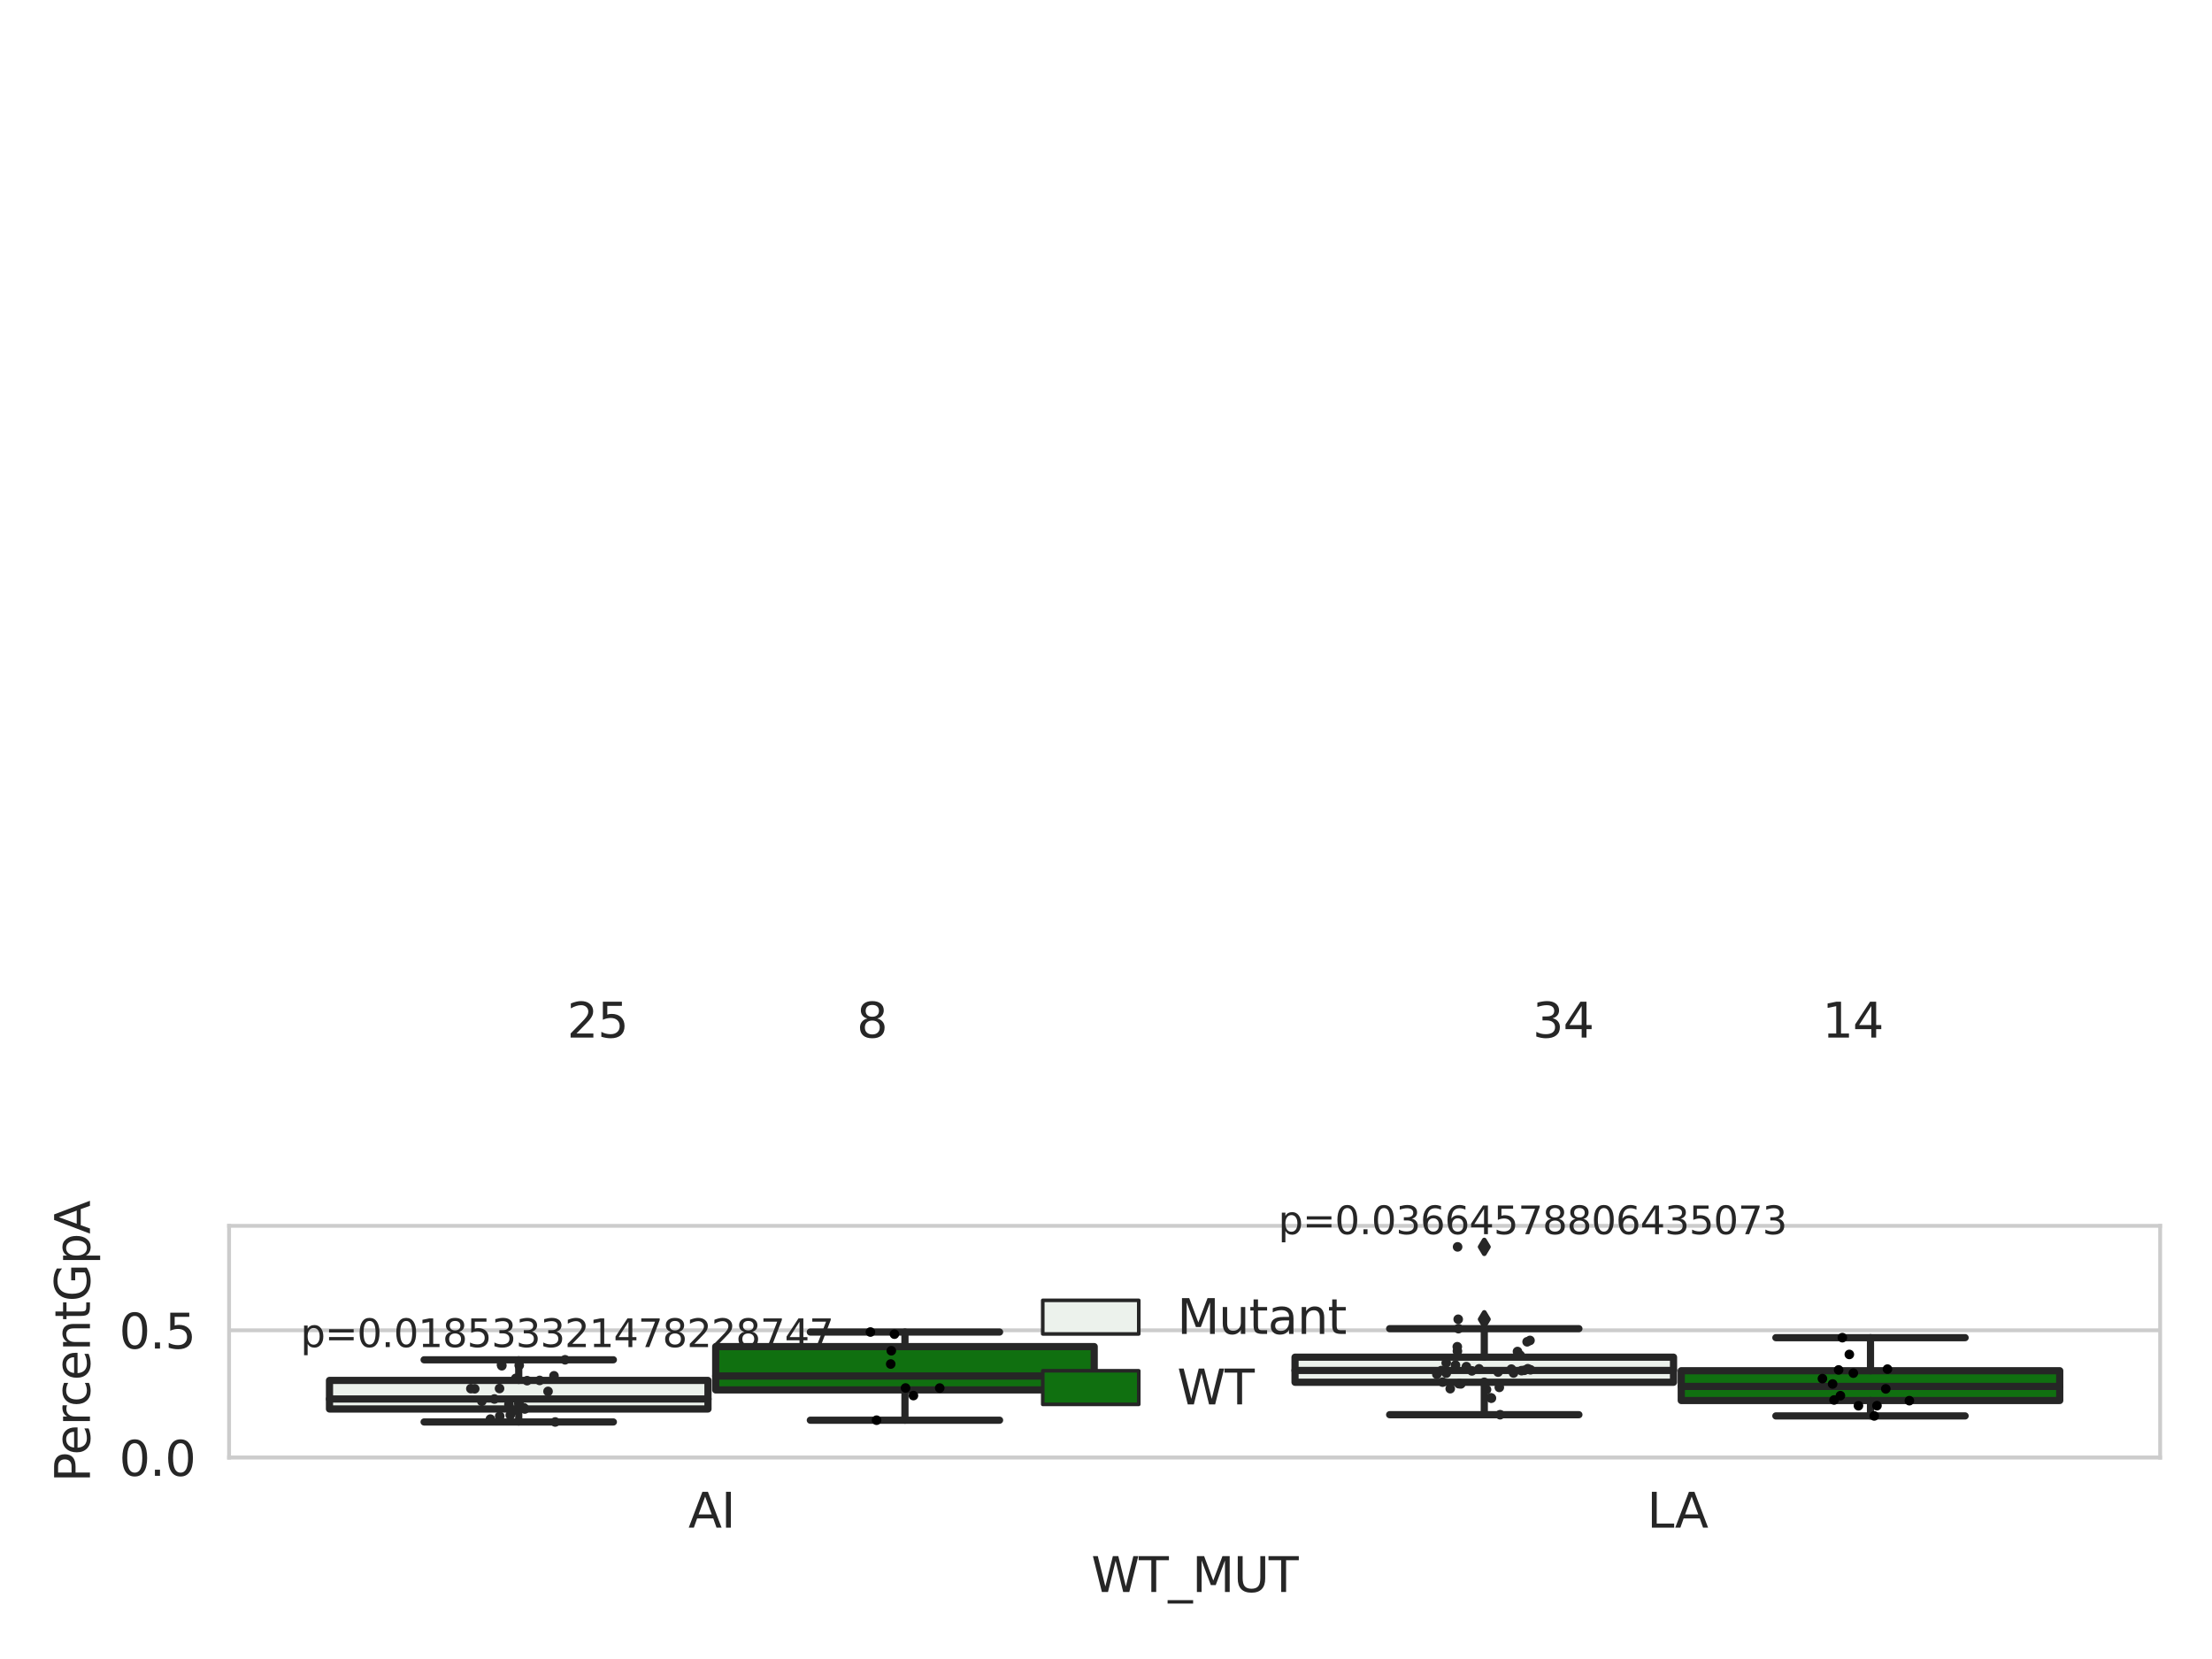 <?xml version="1.0" encoding="utf-8" standalone="no"?>
<!DOCTYPE svg PUBLIC "-//W3C//DTD SVG 1.1//EN"
  "http://www.w3.org/Graphics/SVG/1.1/DTD/svg11.dtd">
<svg xmlns:xlink="http://www.w3.org/1999/xlink" width="460.8pt" height="345.6pt" viewBox="0 0 460.8 345.6" xmlns="http://www.w3.org/2000/svg" version="1.1">
 <defs>
  <style type="text/css">*{stroke-linejoin: round; stroke-linecap: butt}</style>
 </defs>
 <g id="figure_1">
  <g id="patch_1">
   <path d="M 0 345.6 
L 460.8 345.6 
L 460.8 0 
L 0 0 
z
" style="fill: #ffffff"/>
  </g>
  <g id="axes_1">
   <g id="patch_2">
    <path d="M 47.72 303.64 
L 450 303.64 
L 450 255.359 
L 47.72 255.359 
z
" style="fill: #ffffff"/>
   </g>
   <g id="matplotlib.axis_1">
    <g id="xtick_1">
     <g id="text_1">
      <!-- AI -->
      <g style="fill: #262626" transform="translate(143.395 318.238) scale(0.1 -0.1)">
       <defs>
        <path id="DejaVuSans-41" d="M 2188 4044 
L 1331 1722 
L 3047 1722 
L 2188 4044 
z
M 1831 4666 
L 2547 4666 
L 4325 0 
L 3669 0 
L 3244 1197 
L 1141 1197 
L 716 0 
L 50 0 
L 1831 4666 
z
" transform="scale(0.016)"/>
        <path id="DejaVuSans-49" d="M 628 4666 
L 1259 4666 
L 1259 0 
L 628 0 
L 628 4666 
z
" transform="scale(0.016)"/>
       </defs>
       <use xlink:href="#DejaVuSans-41"/>
       <use xlink:href="#DejaVuSans-49" x="68.408"/>
      </g>
     </g>
    </g>
    <g id="xtick_2">
     <g id="text_2">
      <!-- LA -->
      <g style="fill: #262626" transform="translate(343.111 318.238) scale(0.1 -0.1)">
       <defs>
        <path id="DejaVuSans-4c" d="M 628 4666 
L 1259 4666 
L 1259 531 
L 3531 531 
L 3531 0 
L 628 0 
L 628 4666 
z
" transform="scale(0.016)"/>
       </defs>
       <use xlink:href="#DejaVuSans-4c"/>
       <use xlink:href="#DejaVuSans-41" x="57.963"/>
      </g>
     </g>
    </g>
    <g id="text_3">
     <!-- WT_MUT -->
     <g style="fill: #262626" transform="translate(227.335 331.638) scale(0.1 -0.1)">
      <defs>
       <path id="DejaVuSans-57" d="M 213 4666 
L 850 4666 
L 1831 722 
L 2809 4666 
L 3519 4666 
L 4500 722 
L 5478 4666 
L 6119 4666 
L 4947 0 
L 4153 0 
L 3169 4050 
L 2175 0 
L 1381 0 
L 213 4666 
z
" transform="scale(0.016)"/>
       <path id="DejaVuSans-54" d="M -19 4666 
L 3928 4666 
L 3928 4134 
L 2272 4134 
L 2272 0 
L 1638 0 
L 1638 4134 
L -19 4134 
L -19 4666 
z
" transform="scale(0.016)"/>
       <path id="DejaVuSans-5f" d="M 3263 -1063 
L 3263 -1509 
L -63 -1509 
L -63 -1063 
L 3263 -1063 
z
" transform="scale(0.016)"/>
       <path id="DejaVuSans-4d" d="M 628 4666 
L 1569 4666 
L 2759 1491 
L 3956 4666 
L 4897 4666 
L 4897 0 
L 4281 0 
L 4281 4097 
L 3078 897 
L 2444 897 
L 1241 4097 
L 1241 0 
L 628 0 
L 628 4666 
z
" transform="scale(0.016)"/>
       <path id="DejaVuSans-55" d="M 556 4666 
L 1191 4666 
L 1191 1831 
Q 1191 1081 1462 751 
Q 1734 422 2344 422 
Q 2950 422 3222 751 
Q 3494 1081 3494 1831 
L 3494 4666 
L 4128 4666 
L 4128 1753 
Q 4128 841 3676 375 
Q 3225 -91 2344 -91 
Q 1459 -91 1007 375 
Q 556 841 556 1753 
L 556 4666 
z
" transform="scale(0.016)"/>
      </defs>
      <use xlink:href="#DejaVuSans-57"/>
      <use xlink:href="#DejaVuSans-54" x="98.877"/>
      <use xlink:href="#DejaVuSans-5f" x="159.961"/>
      <use xlink:href="#DejaVuSans-4d" x="209.961"/>
      <use xlink:href="#DejaVuSans-55" x="296.24"/>
      <use xlink:href="#DejaVuSans-54" x="369.434"/>
     </g>
    </g>
   </g>
   <g id="matplotlib.axis_2">
    <g id="ytick_1">
     <g id="line2d_1">
      <path d="M 47.72 303.64 
L 450 303.64 
" clip-path="url(#p4ccc063b3d)" style="fill: none; stroke: #cccccc; stroke-width: 0.8; stroke-linecap: round"/>
     </g>
     <g id="text_4">
      <!-- 0.0 -->
      <g style="fill: #262626" transform="translate(24.817 307.439) scale(0.1 -0.1)">
       <defs>
        <path id="DejaVuSans-30" d="M 2034 4250 
Q 1547 4250 1301 3770 
Q 1056 3291 1056 2328 
Q 1056 1369 1301 889 
Q 1547 409 2034 409 
Q 2525 409 2770 889 
Q 3016 1369 3016 2328 
Q 3016 3291 2770 3770 
Q 2525 4250 2034 4250 
z
M 2034 4750 
Q 2819 4750 3233 4129 
Q 3647 3509 3647 2328 
Q 3647 1150 3233 529 
Q 2819 -91 2034 -91 
Q 1250 -91 836 529 
Q 422 1150 422 2328 
Q 422 3509 836 4129 
Q 1250 4750 2034 4750 
z
" transform="scale(0.016)"/>
        <path id="DejaVuSans-2e" d="M 684 794 
L 1344 794 
L 1344 0 
L 684 0 
L 684 794 
z
" transform="scale(0.016)"/>
       </defs>
       <use xlink:href="#DejaVuSans-30"/>
       <use xlink:href="#DejaVuSans-2e" x="63.623"/>
       <use xlink:href="#DejaVuSans-30" x="95.41"/>
      </g>
     </g>
    </g>
    <g id="ytick_2">
     <g id="line2d_2">
      <path d="M 47.72 277.127 
L 450 277.127 
" clip-path="url(#p4ccc063b3d)" style="fill: none; stroke: #cccccc; stroke-width: 0.8; stroke-linecap: round"/>
     </g>
     <g id="text_5">
      <!-- 0.5 -->
      <g style="fill: #262626" transform="translate(24.817 280.926) scale(0.1 -0.1)">
       <defs>
        <path id="DejaVuSans-35" d="M 691 4666 
L 3169 4666 
L 3169 4134 
L 1269 4134 
L 1269 2991 
Q 1406 3038 1543 3061 
Q 1681 3084 1819 3084 
Q 2600 3084 3056 2656 
Q 3513 2228 3513 1497 
Q 3513 744 3044 326 
Q 2575 -91 1722 -91 
Q 1428 -91 1123 -41 
Q 819 9 494 109 
L 494 744 
Q 775 591 1075 516 
Q 1375 441 1709 441 
Q 2250 441 2565 725 
Q 2881 1009 2881 1497 
Q 2881 1984 2565 2268 
Q 2250 2553 1709 2553 
Q 1456 2553 1204 2497 
Q 953 2441 691 2322 
L 691 4666 
z
" transform="scale(0.016)"/>
       </defs>
       <use xlink:href="#DejaVuSans-30"/>
       <use xlink:href="#DejaVuSans-2e" x="63.623"/>
       <use xlink:href="#DejaVuSans-35" x="95.41"/>
      </g>
     </g>
    </g>
    <g id="text_6">
     <!-- PercentGpA -->
     <g style="fill: #262626" transform="translate(18.737 308.776) rotate(-90) scale(0.1 -0.1)">
      <defs>
       <path id="DejaVuSans-50" d="M 1259 4147 
L 1259 2394 
L 2053 2394 
Q 2494 2394 2734 2622 
Q 2975 2850 2975 3272 
Q 2975 3691 2734 3919 
Q 2494 4147 2053 4147 
L 1259 4147 
z
M 628 4666 
L 2053 4666 
Q 2838 4666 3239 4311 
Q 3641 3956 3641 3272 
Q 3641 2581 3239 2228 
Q 2838 1875 2053 1875 
L 1259 1875 
L 1259 0 
L 628 0 
L 628 4666 
z
" transform="scale(0.016)"/>
       <path id="DejaVuSans-65" d="M 3597 1894 
L 3597 1613 
L 953 1613 
Q 991 1019 1311 708 
Q 1631 397 2203 397 
Q 2534 397 2845 478 
Q 3156 559 3463 722 
L 3463 178 
Q 3153 47 2828 -22 
Q 2503 -91 2169 -91 
Q 1331 -91 842 396 
Q 353 884 353 1716 
Q 353 2575 817 3079 
Q 1281 3584 2069 3584 
Q 2775 3584 3186 3129 
Q 3597 2675 3597 1894 
z
M 3022 2063 
Q 3016 2534 2758 2815 
Q 2500 3097 2075 3097 
Q 1594 3097 1305 2825 
Q 1016 2553 972 2059 
L 3022 2063 
z
" transform="scale(0.016)"/>
       <path id="DejaVuSans-72" d="M 2631 2963 
Q 2534 3019 2420 3045 
Q 2306 3072 2169 3072 
Q 1681 3072 1420 2755 
Q 1159 2438 1159 1844 
L 1159 0 
L 581 0 
L 581 3500 
L 1159 3500 
L 1159 2956 
Q 1341 3275 1631 3429 
Q 1922 3584 2338 3584 
Q 2397 3584 2469 3576 
Q 2541 3569 2628 3553 
L 2631 2963 
z
" transform="scale(0.016)"/>
       <path id="DejaVuSans-63" d="M 3122 3366 
L 3122 2828 
Q 2878 2963 2633 3030 
Q 2388 3097 2138 3097 
Q 1578 3097 1268 2742 
Q 959 2388 959 1747 
Q 959 1106 1268 751 
Q 1578 397 2138 397 
Q 2388 397 2633 464 
Q 2878 531 3122 666 
L 3122 134 
Q 2881 22 2623 -34 
Q 2366 -91 2075 -91 
Q 1284 -91 818 406 
Q 353 903 353 1747 
Q 353 2603 823 3093 
Q 1294 3584 2113 3584 
Q 2378 3584 2631 3529 
Q 2884 3475 3122 3366 
z
" transform="scale(0.016)"/>
       <path id="DejaVuSans-6e" d="M 3513 2113 
L 3513 0 
L 2938 0 
L 2938 2094 
Q 2938 2591 2744 2837 
Q 2550 3084 2163 3084 
Q 1697 3084 1428 2787 
Q 1159 2491 1159 1978 
L 1159 0 
L 581 0 
L 581 3500 
L 1159 3500 
L 1159 2956 
Q 1366 3272 1645 3428 
Q 1925 3584 2291 3584 
Q 2894 3584 3203 3211 
Q 3513 2838 3513 2113 
z
" transform="scale(0.016)"/>
       <path id="DejaVuSans-74" d="M 1172 4494 
L 1172 3500 
L 2356 3500 
L 2356 3053 
L 1172 3053 
L 1172 1153 
Q 1172 725 1289 603 
Q 1406 481 1766 481 
L 2356 481 
L 2356 0 
L 1766 0 
Q 1100 0 847 248 
Q 594 497 594 1153 
L 594 3053 
L 172 3053 
L 172 3500 
L 594 3500 
L 594 4494 
L 1172 4494 
z
" transform="scale(0.016)"/>
       <path id="DejaVuSans-47" d="M 3809 666 
L 3809 1919 
L 2778 1919 
L 2778 2438 
L 4434 2438 
L 4434 434 
Q 4069 175 3628 42 
Q 3188 -91 2688 -91 
Q 1594 -91 976 548 
Q 359 1188 359 2328 
Q 359 3472 976 4111 
Q 1594 4750 2688 4750 
Q 3144 4750 3555 4637 
Q 3966 4525 4313 4306 
L 4313 3634 
Q 3963 3931 3569 4081 
Q 3175 4231 2741 4231 
Q 1884 4231 1454 3753 
Q 1025 3275 1025 2328 
Q 1025 1384 1454 906 
Q 1884 428 2741 428 
Q 3075 428 3337 486 
Q 3600 544 3809 666 
z
" transform="scale(0.016)"/>
       <path id="DejaVuSans-70" d="M 1159 525 
L 1159 -1331 
L 581 -1331 
L 581 3500 
L 1159 3500 
L 1159 2969 
Q 1341 3281 1617 3432 
Q 1894 3584 2278 3584 
Q 2916 3584 3314 3078 
Q 3713 2572 3713 1747 
Q 3713 922 3314 415 
Q 2916 -91 2278 -91 
Q 1894 -91 1617 61 
Q 1341 213 1159 525 
z
M 3116 1747 
Q 3116 2381 2855 2742 
Q 2594 3103 2138 3103 
Q 1681 3103 1420 2742 
Q 1159 2381 1159 1747 
Q 1159 1113 1420 752 
Q 1681 391 2138 391 
Q 2594 391 2855 752 
Q 3116 1113 3116 1747 
z
" transform="scale(0.016)"/>
      </defs>
      <use xlink:href="#DejaVuSans-50"/>
      <use xlink:href="#DejaVuSans-65" x="56.678"/>
      <use xlink:href="#DejaVuSans-72" x="118.201"/>
      <use xlink:href="#DejaVuSans-63" x="157.064"/>
      <use xlink:href="#DejaVuSans-65" x="212.045"/>
      <use xlink:href="#DejaVuSans-6e" x="273.568"/>
      <use xlink:href="#DejaVuSans-74" x="336.947"/>
      <use xlink:href="#DejaVuSans-47" x="376.156"/>
      <use xlink:href="#DejaVuSans-70" x="453.646"/>
      <use xlink:href="#DejaVuSans-41" x="517.123"/>
     </g>
    </g>
   </g>
   <g id="patch_3">
    <path d="M 68.639 293.517 
L 147.485 293.517 
L 147.485 287.566 
L 68.639 287.566 
L 68.639 293.517 
z
" clip-path="url(#p4ccc063b3d)" style="fill: #ecf2ec; stroke: #262626; stroke-width: 1.5; stroke-linejoin: miter"/>
   </g>
   <g id="patch_4">
    <path d="M 149.095 289.547 
L 227.941 289.547 
L 227.941 280.521 
L 149.095 280.521 
L 149.095 289.547 
z
" clip-path="url(#p4ccc063b3d)" style="fill: #107010; stroke: #262626; stroke-width: 1.5; stroke-linejoin: miter"/>
   </g>
   <g id="patch_5">
    <path d="M 269.779 287.95 
L 348.625 287.95 
L 348.625 282.724 
L 269.779 282.724 
L 269.779 287.95 
z
" clip-path="url(#p4ccc063b3d)" style="fill: #ecf2ec; stroke: #262626; stroke-width: 1.5; stroke-linejoin: miter"/>
   </g>
   <g id="patch_6">
    <path d="M 350.235 291.751 
L 429.081 291.751 
L 429.081 285.547 
L 350.235 285.547 
L 350.235 291.751 
z
" clip-path="url(#p4ccc063b3d)" style="fill: #107010; stroke: #262626; stroke-width: 1.5; stroke-linejoin: miter"/>
   </g>
   <g id="patch_7">
    <path d="M 148.29 303.64 
L 148.29 303.64 
L 148.29 303.64 
L 148.29 303.64 
z
" clip-path="url(#p4ccc063b3d)" style="fill: #ecf2ec; stroke: #262626; stroke-width: 0.75; stroke-linejoin: miter"/>
   </g>
   <g id="patch_8">
    <path d="M 148.29 303.64 
L 148.29 303.64 
L 148.29 303.64 
L 148.29 303.64 
z
" clip-path="url(#p4ccc063b3d)" style="fill: #107010; stroke: #262626; stroke-width: 0.75; stroke-linejoin: miter"/>
   </g>
   <g id="PathCollection_1"/>
   <g id="PathCollection_2"/>
   <g id="line2d_3">
    <path d="M 108.062 293.517 
L 108.062 296.223 
" clip-path="url(#p4ccc063b3d)" style="fill: none; stroke: #262626; stroke-width: 1.5; stroke-linecap: round"/>
   </g>
   <g id="line2d_4">
    <path d="M 108.062 287.566 
L 108.062 283.27 
" clip-path="url(#p4ccc063b3d)" style="fill: none; stroke: #262626; stroke-width: 1.5; stroke-linecap: round"/>
   </g>
   <g id="line2d_5">
    <path d="M 88.35 296.223 
L 127.774 296.223 
" clip-path="url(#p4ccc063b3d)" style="fill: none; stroke: #262626; stroke-width: 1.5; stroke-linecap: round"/>
   </g>
   <g id="line2d_6">
    <path d="M 88.35 283.27 
L 127.774 283.27 
" clip-path="url(#p4ccc063b3d)" style="fill: none; stroke: #262626; stroke-width: 1.5; stroke-linecap: round"/>
   </g>
   <g id="line2d_7"/>
   <g id="line2d_8">
    <path d="M 188.518 289.547 
L 188.518 295.853 
" clip-path="url(#p4ccc063b3d)" style="fill: none; stroke: #262626; stroke-width: 1.5; stroke-linecap: round"/>
   </g>
   <g id="line2d_9">
    <path d="M 188.518 280.521 
L 188.518 277.487 
" clip-path="url(#p4ccc063b3d)" style="fill: none; stroke: #262626; stroke-width: 1.5; stroke-linecap: round"/>
   </g>
   <g id="line2d_10">
    <path d="M 168.806 295.853 
L 208.23 295.853 
" clip-path="url(#p4ccc063b3d)" style="fill: none; stroke: #262626; stroke-width: 1.5; stroke-linecap: round"/>
   </g>
   <g id="line2d_11">
    <path d="M 168.806 277.487 
L 208.23 277.487 
" clip-path="url(#p4ccc063b3d)" style="fill: none; stroke: #262626; stroke-width: 1.5; stroke-linecap: round"/>
   </g>
   <g id="line2d_12"/>
   <g id="line2d_13">
    <path d="M 309.202 287.95 
L 309.202 294.709 
" clip-path="url(#p4ccc063b3d)" style="fill: none; stroke: #262626; stroke-width: 1.5; stroke-linecap: round"/>
   </g>
   <g id="line2d_14">
    <path d="M 309.202 282.724 
L 309.202 276.787 
" clip-path="url(#p4ccc063b3d)" style="fill: none; stroke: #262626; stroke-width: 1.5; stroke-linecap: round"/>
   </g>
   <g id="line2d_15">
    <path d="M 289.49 294.709 
L 328.914 294.709 
" clip-path="url(#p4ccc063b3d)" style="fill: none; stroke: #262626; stroke-width: 1.5; stroke-linecap: round"/>
   </g>
   <g id="line2d_16">
    <path d="M 289.49 276.787 
L 328.914 276.787 
" clip-path="url(#p4ccc063b3d)" style="fill: none; stroke: #262626; stroke-width: 1.5; stroke-linecap: round"/>
   </g>
   <g id="line2d_17">
    <defs>
     <path id="me2b1e62394" d="M -0 1.414 
L 0.849 0 
L 0 -1.414 
L -0.849 -0 
z
" style="stroke: #262626; stroke-linejoin: miter"/>
    </defs>
    <g clip-path="url(#p4ccc063b3d)">
     <use xlink:href="#me2b1e62394" x="309.202" y="259.748" style="fill: #262626; stroke: #262626; stroke-linejoin: miter"/>
     <use xlink:href="#me2b1e62394" x="309.202" y="274.827" style="fill: #262626; stroke: #262626; stroke-linejoin: miter"/>
    </g>
   </g>
   <g id="line2d_18">
    <path d="M 389.658 291.751 
L 389.658 294.962 
" clip-path="url(#p4ccc063b3d)" style="fill: none; stroke: #262626; stroke-width: 1.5; stroke-linecap: round"/>
   </g>
   <g id="line2d_19">
    <path d="M 389.658 285.547 
L 389.658 278.662 
" clip-path="url(#p4ccc063b3d)" style="fill: none; stroke: #262626; stroke-width: 1.5; stroke-linecap: round"/>
   </g>
   <g id="line2d_20">
    <path d="M 369.946 294.962 
L 409.37 294.962 
" clip-path="url(#p4ccc063b3d)" style="fill: none; stroke: #262626; stroke-width: 1.5; stroke-linecap: round"/>
   </g>
   <g id="line2d_21">
    <path d="M 369.946 278.662 
L 409.37 278.662 
" clip-path="url(#p4ccc063b3d)" style="fill: none; stroke: #262626; stroke-width: 1.5; stroke-linecap: round"/>
   </g>
   <g id="line2d_22"/>
   <g id="line2d_23">
    <path d="M 68.639 291.437 
L 147.485 291.437 
" clip-path="url(#p4ccc063b3d)" style="fill: none; stroke: #262626; stroke-width: 1.5; stroke-linecap: round"/>
   </g>
   <g id="line2d_24">
    <path d="M 149.095 286.648 
L 227.941 286.648 
" clip-path="url(#p4ccc063b3d)" style="fill: none; stroke: #262626; stroke-width: 1.5; stroke-linecap: round"/>
   </g>
   <g id="line2d_25">
    <path d="M 269.779 285.487 
L 348.625 285.487 
" clip-path="url(#p4ccc063b3d)" style="fill: none; stroke: #262626; stroke-width: 1.5; stroke-linecap: round"/>
   </g>
   <g id="line2d_26">
    <path d="M 350.235 288.82 
L 429.081 288.82 
" clip-path="url(#p4ccc063b3d)" style="fill: none; stroke: #262626; stroke-width: 1.5; stroke-linecap: round"/>
   </g>
   <g id="patch_9">
    <path d="M 47.72 303.64 
L 47.72 255.359 
" style="fill: none; stroke: #cccccc; stroke-width: 0.8; stroke-linejoin: miter; stroke-linecap: square"/>
   </g>
   <g id="patch_10">
    <path d="M 450 303.64 
L 450 255.359 
" style="fill: none; stroke: #cccccc; stroke-width: 0.8; stroke-linejoin: miter; stroke-linecap: square"/>
   </g>
   <g id="patch_11">
    <path d="M 47.72 303.64 
L 450 303.64 
" style="fill: none; stroke: #cccccc; stroke-width: 0.8; stroke-linejoin: miter; stroke-linecap: square"/>
   </g>
   <g id="patch_12">
    <path d="M 47.72 255.359 
L 450 255.359 
" style="fill: none; stroke: #cccccc; stroke-width: 0.8; stroke-linejoin: miter; stroke-linecap: square"/>
   </g>
   <g id="PathCollection_3">
    <defs>
     <path id="C0_0_4442025cf2" d="M 0 1 
C 0.265 1 0.52 0.895 0.707 0.707 
C 0.895 0.52 1 0.265 1 -0 
C 1 -0.265 0.895 -0.52 0.707 -0.707 
C 0.52 -0.895 0.265 -1 0 -1 
C -0.265 -1 -0.52 -0.895 -0.707 -0.707 
C -0.895 -0.52 -1 -0.265 -1 0 
C -1 0.265 -0.895 0.52 -0.707 0.707 
C -0.52 0.895 -0.265 1 0 1 
z
"/>
    </defs>
    <g clip-path="url(#p4ccc063b3d)">
     <use xlink:href="#C0_0_4442025cf2" x="117.713" y="283.27" style="fill: #262626"/>
    </g>
    <g clip-path="url(#p4ccc063b3d)">
     <use xlink:href="#C0_0_4442025cf2" x="106.019" y="292.553" style="fill: #262626"/>
    </g>
    <g clip-path="url(#p4ccc063b3d)">
     <use xlink:href="#C0_0_4442025cf2" x="108.08" y="292.319" style="fill: #262626"/>
    </g>
    <g clip-path="url(#p4ccc063b3d)">
     <use xlink:href="#C0_0_4442025cf2" x="104.064" y="289.249" style="fill: #262626"/>
    </g>
    <g clip-path="url(#p4ccc063b3d)">
     <use xlink:href="#C0_0_4442025cf2" x="114.166" y="289.852" style="fill: #262626"/>
    </g>
    <g clip-path="url(#p4ccc063b3d)">
     <use xlink:href="#C0_0_4442025cf2" x="98.894" y="289.309" style="fill: #262626"/>
    </g>
    <g clip-path="url(#p4ccc063b3d)">
     <use xlink:href="#C0_0_4442025cf2" x="104.535" y="284.512" style="fill: #262626"/>
    </g>
    <g clip-path="url(#p4ccc063b3d)">
     <use xlink:href="#C0_0_4442025cf2" x="106.3" y="294.786" style="fill: #262626"/>
    </g>
    <g clip-path="url(#p4ccc063b3d)">
     <use xlink:href="#C0_0_4442025cf2" x="107.115" y="293.801" style="fill: #262626"/>
    </g>
    <g clip-path="url(#p4ccc063b3d)">
     <use xlink:href="#C0_0_4442025cf2" x="102.992" y="291.437" style="fill: #262626"/>
    </g>
    <g clip-path="url(#p4ccc063b3d)">
     <use xlink:href="#C0_0_4442025cf2" x="109.326" y="293.517" style="fill: #262626"/>
    </g>
    <g clip-path="url(#p4ccc063b3d)">
     <use xlink:href="#C0_0_4442025cf2" x="107.438" y="287.147" style="fill: #262626"/>
    </g>
    <g clip-path="url(#p4ccc063b3d)">
     <use xlink:href="#C0_0_4442025cf2" x="115.659" y="296.223" style="fill: #262626"/>
    </g>
    <g clip-path="url(#p4ccc063b3d)">
     <use xlink:href="#C0_0_4442025cf2" x="100.373" y="291.911" style="fill: #262626"/>
    </g>
    <g clip-path="url(#p4ccc063b3d)">
     <use xlink:href="#C0_0_4442025cf2" x="102.156" y="295.629" style="fill: #262626"/>
    </g>
    <g clip-path="url(#p4ccc063b3d)">
     <use xlink:href="#C0_0_4442025cf2" x="115.408" y="286.606" style="fill: #262626"/>
    </g>
    <g clip-path="url(#p4ccc063b3d)">
     <use xlink:href="#C0_0_4442025cf2" x="108.166" y="284.425" style="fill: #262626"/>
    </g>
    <g clip-path="url(#p4ccc063b3d)">
     <use xlink:href="#C0_0_4442025cf2" x="104.483" y="284.274" style="fill: #262626"/>
    </g>
    <g clip-path="url(#p4ccc063b3d)">
     <use xlink:href="#C0_0_4442025cf2" x="109.128" y="293.271" style="fill: #262626"/>
    </g>
    <g clip-path="url(#p4ccc063b3d)">
     <use xlink:href="#C0_0_4442025cf2" x="104.103" y="295.016" style="fill: #262626"/>
    </g>
    <g clip-path="url(#p4ccc063b3d)">
     <use xlink:href="#C0_0_4442025cf2" x="108.145" y="292.587" style="fill: #262626"/>
    </g>
    <g clip-path="url(#p4ccc063b3d)">
     <use xlink:href="#C0_0_4442025cf2" x="109.806" y="287.618" style="fill: #262626"/>
    </g>
    <g clip-path="url(#p4ccc063b3d)">
     <use xlink:href="#C0_0_4442025cf2" x="112.42" y="287.566" style="fill: #262626"/>
    </g>
    <g clip-path="url(#p4ccc063b3d)">
     <use xlink:href="#C0_0_4442025cf2" x="106.568" y="293.941" style="fill: #262626"/>
    </g>
    <g clip-path="url(#p4ccc063b3d)">
     <use xlink:href="#C0_0_4442025cf2" x="98.093" y="289.281" style="fill: #262626"/>
    </g>
   </g>
   <g id="PathCollection_4">
    <defs>
     <path id="C1_0_76a5572290" d="M 0 1 
C 0.265 1 0.52 0.895 0.707 0.707 
C 0.895 0.52 1 0.265 1 -0 
C 1 -0.265 0.895 -0.52 0.707 -0.707 
C 0.52 -0.895 0.265 -1 0 -1 
C -0.265 -1 -0.52 -0.895 -0.707 -0.707 
C -0.895 -0.52 -1 -0.265 -1 0 
C -1 0.265 -0.895 0.52 -0.707 0.707 
C -0.52 0.895 -0.265 1 0 1 
z
"/>
    </defs>
    <g clip-path="url(#p4ccc063b3d)">
     <use xlink:href="#C1_0_76a5572290" x="185.676" y="281.385"/>
    </g>
    <g clip-path="url(#p4ccc063b3d)">
     <use xlink:href="#C1_0_76a5572290" x="181.326" y="277.487"/>
    </g>
    <g clip-path="url(#p4ccc063b3d)">
     <use xlink:href="#C1_0_76a5572290" x="188.642" y="289.144"/>
    </g>
    <g clip-path="url(#p4ccc063b3d)">
     <use xlink:href="#C1_0_76a5572290" x="185.552" y="284.153"/>
    </g>
    <g clip-path="url(#p4ccc063b3d)">
     <use xlink:href="#C1_0_76a5572290" x="190.283" y="290.722"/>
    </g>
    <g clip-path="url(#p4ccc063b3d)">
     <use xlink:href="#C1_0_76a5572290" x="186.327" y="277.928"/>
    </g>
    <g clip-path="url(#p4ccc063b3d)">
     <use xlink:href="#C1_0_76a5572290" x="182.605" y="295.853"/>
    </g>
    <g clip-path="url(#p4ccc063b3d)">
     <use xlink:href="#C1_0_76a5572290" x="195.763" y="289.155"/>
    </g>
   </g>
   <g id="PathCollection_5">
    <defs>
     <path id="C2_0_a1c601a1e6" d="M 0 1 
C 0.265 1 0.52 0.895 0.707 0.707 
C 0.895 0.52 1 0.265 1 -0 
C 1 -0.265 0.895 -0.52 0.707 -0.707 
C 0.52 -0.895 0.265 -1 0 -1 
C -0.265 -1 -0.52 -0.895 -0.707 -0.707 
C -0.895 -0.52 -1 -0.265 -1 0 
C -1 0.265 -0.895 0.52 -0.707 0.707 
C -0.52 0.895 -0.265 1 0 1 
z
"/>
    </defs>
    <g clip-path="url(#p4ccc063b3d)">
     <use xlink:href="#C2_0_a1c601a1e6" x="316.677" y="282.328" style="fill: #262626"/>
    </g>
    <g clip-path="url(#p4ccc063b3d)">
     <use xlink:href="#C2_0_a1c601a1e6" x="303.643" y="259.748" style="fill: #262626"/>
    </g>
    <g clip-path="url(#p4ccc063b3d)">
     <use xlink:href="#C2_0_a1c601a1e6" x="303.203" y="284.381" style="fill: #262626"/>
    </g>
    <g clip-path="url(#p4ccc063b3d)">
     <use xlink:href="#C2_0_a1c601a1e6" x="303.607" y="281.46" style="fill: #262626"/>
    </g>
    <g clip-path="url(#p4ccc063b3d)">
     <use xlink:href="#C2_0_a1c601a1e6" x="316.122" y="281.549" style="fill: #262626"/>
    </g>
    <g clip-path="url(#p4ccc063b3d)">
     <use xlink:href="#C2_0_a1c601a1e6" x="317.562" y="285.456" style="fill: #262626"/>
    </g>
    <g clip-path="url(#p4ccc063b3d)">
     <use xlink:href="#C2_0_a1c601a1e6" x="303.82" y="276.787" style="fill: #262626"/>
    </g>
    <g clip-path="url(#p4ccc063b3d)">
     <use xlink:href="#C2_0_a1c601a1e6" x="301.293" y="286.058" style="fill: #262626"/>
    </g>
    <g clip-path="url(#p4ccc063b3d)">
     <use xlink:href="#C2_0_a1c601a1e6" x="312.333" y="289.019" style="fill: #262626"/>
    </g>
    <g clip-path="url(#p4ccc063b3d)">
     <use xlink:href="#C2_0_a1c601a1e6" x="300.527" y="287.92" style="fill: #262626"/>
    </g>
    <g clip-path="url(#p4ccc063b3d)">
     <use xlink:href="#C2_0_a1c601a1e6" x="300.268" y="285.518" style="fill: #262626"/>
    </g>
    <g clip-path="url(#p4ccc063b3d)">
     <use xlink:href="#C2_0_a1c601a1e6" x="308.112" y="285.155" style="fill: #262626"/>
    </g>
    <g clip-path="url(#p4ccc063b3d)">
     <use xlink:href="#C2_0_a1c601a1e6" x="312.079" y="285.831" style="fill: #262626"/>
    </g>
    <g clip-path="url(#p4ccc063b3d)">
     <use xlink:href="#C2_0_a1c601a1e6" x="318.262" y="285.132" style="fill: #262626"/>
    </g>
    <g clip-path="url(#p4ccc063b3d)">
     <use xlink:href="#C2_0_a1c601a1e6" x="306.618" y="285.58" style="fill: #262626"/>
    </g>
    <g clip-path="url(#p4ccc063b3d)">
     <use xlink:href="#C2_0_a1c601a1e6" x="310.687" y="291.263" style="fill: #262626"/>
    </g>
    <g clip-path="url(#p4ccc063b3d)">
     <use xlink:href="#C2_0_a1c601a1e6" x="312.497" y="294.709" style="fill: #262626"/>
    </g>
    <g clip-path="url(#p4ccc063b3d)">
     <use xlink:href="#C2_0_a1c601a1e6" x="316.965" y="285.534" style="fill: #262626"/>
    </g>
    <g clip-path="url(#p4ccc063b3d)">
     <use xlink:href="#C2_0_a1c601a1e6" x="314.85" y="285.213" style="fill: #262626"/>
    </g>
    <g clip-path="url(#p4ccc063b3d)">
     <use xlink:href="#C2_0_a1c601a1e6" x="301.274" y="283.912" style="fill: #262626"/>
    </g>
    <g clip-path="url(#p4ccc063b3d)">
     <use xlink:href="#C2_0_a1c601a1e6" x="305.475" y="284.698" style="fill: #262626"/>
    </g>
    <g clip-path="url(#p4ccc063b3d)">
     <use xlink:href="#C2_0_a1c601a1e6" x="310.57" y="291.197" style="fill: #262626"/>
    </g>
    <g clip-path="url(#p4ccc063b3d)">
     <use xlink:href="#C2_0_a1c601a1e6" x="318.831" y="285.354" style="fill: #262626"/>
    </g>
    <g clip-path="url(#p4ccc063b3d)">
     <use xlink:href="#C2_0_a1c601a1e6" x="304.324" y="288.289" style="fill: #262626"/>
    </g>
    <g clip-path="url(#p4ccc063b3d)">
     <use xlink:href="#C2_0_a1c601a1e6" x="309.669" y="289.48" style="fill: #262626"/>
    </g>
    <g clip-path="url(#p4ccc063b3d)">
     <use xlink:href="#C2_0_a1c601a1e6" x="302.11" y="289.288" style="fill: #262626"/>
    </g>
    <g clip-path="url(#p4ccc063b3d)">
     <use xlink:href="#C2_0_a1c601a1e6" x="315.294" y="286.022" style="fill: #262626"/>
    </g>
    <g clip-path="url(#p4ccc063b3d)">
     <use xlink:href="#C2_0_a1c601a1e6" x="303.58" y="280.548" style="fill: #262626"/>
    </g>
    <g clip-path="url(#p4ccc063b3d)">
     <use xlink:href="#C2_0_a1c601a1e6" x="299.322" y="286.287" style="fill: #262626"/>
    </g>
    <g clip-path="url(#p4ccc063b3d)">
     <use xlink:href="#C2_0_a1c601a1e6" x="303.901" y="288.251" style="fill: #262626"/>
    </g>
    <g clip-path="url(#p4ccc063b3d)">
     <use xlink:href="#C2_0_a1c601a1e6" x="309.196" y="287.96" style="fill: #262626"/>
    </g>
    <g clip-path="url(#p4ccc063b3d)">
     <use xlink:href="#C2_0_a1c601a1e6" x="318.725" y="279.239" style="fill: #262626"/>
    </g>
    <g clip-path="url(#p4ccc063b3d)">
     <use xlink:href="#C2_0_a1c601a1e6" x="303.771" y="274.827" style="fill: #262626"/>
    </g>
    <g clip-path="url(#p4ccc063b3d)">
     <use xlink:href="#C2_0_a1c601a1e6" x="318.127" y="279.521" style="fill: #262626"/>
    </g>
   </g>
   <g id="PathCollection_6">
    <defs>
     <path id="C3_0_2bf7dd1019" d="M 0 1 
C 0.265 1 0.52 0.895 0.707 0.707 
C 0.895 0.52 1 0.265 1 -0 
C 1 -0.265 0.895 -0.52 0.707 -0.707 
C 0.52 -0.895 0.265 -1 0 -1 
C -0.265 -1 -0.52 -0.895 -0.707 -0.707 
C -0.895 -0.52 -1 -0.265 -1 0 
C -1 0.265 -0.895 0.52 -0.707 0.707 
C -0.52 0.895 -0.265 1 0 1 
z
"/>
    </defs>
    <g clip-path="url(#p4ccc063b3d)">
     <use xlink:href="#C3_0_2bf7dd1019" x="385.25" y="282.153"/>
    </g>
    <g clip-path="url(#p4ccc063b3d)">
     <use xlink:href="#C3_0_2bf7dd1019" x="387.149" y="292.842"/>
    </g>
    <g clip-path="url(#p4ccc063b3d)">
     <use xlink:href="#C3_0_2bf7dd1019" x="383.016" y="285.38"/>
    </g>
    <g clip-path="url(#p4ccc063b3d)">
     <use xlink:href="#C3_0_2bf7dd1019" x="390.435" y="294.962"/>
    </g>
    <g clip-path="url(#p4ccc063b3d)">
     <use xlink:href="#C3_0_2bf7dd1019" x="391.007" y="292.829"/>
    </g>
    <g clip-path="url(#p4ccc063b3d)">
     <use xlink:href="#C3_0_2bf7dd1019" x="382.074" y="291.642"/>
    </g>
    <g clip-path="url(#p4ccc063b3d)">
     <use xlink:href="#C3_0_2bf7dd1019" x="383.797" y="278.662"/>
    </g>
    <g clip-path="url(#p4ccc063b3d)">
     <use xlink:href="#C3_0_2bf7dd1019" x="386.086" y="286.048"/>
    </g>
    <g clip-path="url(#p4ccc063b3d)">
     <use xlink:href="#C3_0_2bf7dd1019" x="379.644" y="287.194"/>
    </g>
    <g clip-path="url(#p4ccc063b3d)">
     <use xlink:href="#C3_0_2bf7dd1019" x="393.194" y="285.213"/>
    </g>
    <g clip-path="url(#p4ccc063b3d)">
     <use xlink:href="#C3_0_2bf7dd1019" x="397.755" y="291.787"/>
    </g>
    <g clip-path="url(#p4ccc063b3d)">
     <use xlink:href="#C3_0_2bf7dd1019" x="392.843" y="289.33"/>
    </g>
    <g clip-path="url(#p4ccc063b3d)">
     <use xlink:href="#C3_0_2bf7dd1019" x="383.39" y="290.748"/>
    </g>
    <g clip-path="url(#p4ccc063b3d)">
     <use xlink:href="#C3_0_2bf7dd1019" x="381.766" y="288.31"/>
    </g>
   </g>
   <g id="text_7">
    <!-- 25 -->
    <g style="fill: #262626" transform="translate(118.119 216.146) scale(0.1 -0.1)">
     <defs>
      <path id="DejaVuSans-32" d="M 1228 531 
L 3431 531 
L 3431 0 
L 469 0 
L 469 531 
Q 828 903 1448 1529 
Q 2069 2156 2228 2338 
Q 2531 2678 2651 2914 
Q 2772 3150 2772 3378 
Q 2772 3750 2511 3984 
Q 2250 4219 1831 4219 
Q 1534 4219 1204 4116 
Q 875 4013 500 3803 
L 500 4441 
Q 881 4594 1212 4672 
Q 1544 4750 1819 4750 
Q 2544 4750 2975 4387 
Q 3406 4025 3406 3419 
Q 3406 3131 3298 2873 
Q 3191 2616 2906 2266 
Q 2828 2175 2409 1742 
Q 1991 1309 1228 531 
z
" transform="scale(0.016)"/>
     </defs>
     <use xlink:href="#DejaVuSans-32"/>
     <use xlink:href="#DejaVuSans-35" x="63.623"/>
    </g>
   </g>
   <g id="text_8">
    <!-- p=0.018533321478228747 -->
    <g style="fill: #262626" transform="translate(62.602 280.619) scale(0.08 -0.08)">
     <defs>
      <path id="DejaVuSans-3d" d="M 678 2906 
L 4684 2906 
L 4684 2381 
L 678 2381 
L 678 2906 
z
M 678 1631 
L 4684 1631 
L 4684 1100 
L 678 1100 
L 678 1631 
z
" transform="scale(0.016)"/>
      <path id="DejaVuSans-31" d="M 794 531 
L 1825 531 
L 1825 4091 
L 703 3866 
L 703 4441 
L 1819 4666 
L 2450 4666 
L 2450 531 
L 3481 531 
L 3481 0 
L 794 0 
L 794 531 
z
" transform="scale(0.016)"/>
      <path id="DejaVuSans-38" d="M 2034 2216 
Q 1584 2216 1326 1975 
Q 1069 1734 1069 1313 
Q 1069 891 1326 650 
Q 1584 409 2034 409 
Q 2484 409 2743 651 
Q 3003 894 3003 1313 
Q 3003 1734 2745 1975 
Q 2488 2216 2034 2216 
z
M 1403 2484 
Q 997 2584 770 2862 
Q 544 3141 544 3541 
Q 544 4100 942 4425 
Q 1341 4750 2034 4750 
Q 2731 4750 3128 4425 
Q 3525 4100 3525 3541 
Q 3525 3141 3298 2862 
Q 3072 2584 2669 2484 
Q 3125 2378 3379 2068 
Q 3634 1759 3634 1313 
Q 3634 634 3220 271 
Q 2806 -91 2034 -91 
Q 1263 -91 848 271 
Q 434 634 434 1313 
Q 434 1759 690 2068 
Q 947 2378 1403 2484 
z
M 1172 3481 
Q 1172 3119 1398 2916 
Q 1625 2713 2034 2713 
Q 2441 2713 2670 2916 
Q 2900 3119 2900 3481 
Q 2900 3844 2670 4047 
Q 2441 4250 2034 4250 
Q 1625 4250 1398 4047 
Q 1172 3844 1172 3481 
z
" transform="scale(0.016)"/>
      <path id="DejaVuSans-33" d="M 2597 2516 
Q 3050 2419 3304 2112 
Q 3559 1806 3559 1356 
Q 3559 666 3084 287 
Q 2609 -91 1734 -91 
Q 1441 -91 1130 -33 
Q 819 25 488 141 
L 488 750 
Q 750 597 1062 519 
Q 1375 441 1716 441 
Q 2309 441 2620 675 
Q 2931 909 2931 1356 
Q 2931 1769 2642 2001 
Q 2353 2234 1838 2234 
L 1294 2234 
L 1294 2753 
L 1863 2753 
Q 2328 2753 2575 2939 
Q 2822 3125 2822 3475 
Q 2822 3834 2567 4026 
Q 2313 4219 1838 4219 
Q 1578 4219 1281 4162 
Q 984 4106 628 3988 
L 628 4550 
Q 988 4650 1302 4700 
Q 1616 4750 1894 4750 
Q 2613 4750 3031 4423 
Q 3450 4097 3450 3541 
Q 3450 3153 3228 2886 
Q 3006 2619 2597 2516 
z
" transform="scale(0.016)"/>
      <path id="DejaVuSans-34" d="M 2419 4116 
L 825 1625 
L 2419 1625 
L 2419 4116 
z
M 2253 4666 
L 3047 4666 
L 3047 1625 
L 3713 1625 
L 3713 1100 
L 3047 1100 
L 3047 0 
L 2419 0 
L 2419 1100 
L 313 1100 
L 313 1709 
L 2253 4666 
z
" transform="scale(0.016)"/>
      <path id="DejaVuSans-37" d="M 525 4666 
L 3525 4666 
L 3525 4397 
L 1831 0 
L 1172 0 
L 2766 4134 
L 525 4134 
L 525 4666 
z
" transform="scale(0.016)"/>
     </defs>
     <use xlink:href="#DejaVuSans-70"/>
     <use xlink:href="#DejaVuSans-3d" x="63.477"/>
     <use xlink:href="#DejaVuSans-30" x="147.266"/>
     <use xlink:href="#DejaVuSans-2e" x="210.889"/>
     <use xlink:href="#DejaVuSans-30" x="242.676"/>
     <use xlink:href="#DejaVuSans-31" x="306.299"/>
     <use xlink:href="#DejaVuSans-38" x="369.922"/>
     <use xlink:href="#DejaVuSans-35" x="433.545"/>
     <use xlink:href="#DejaVuSans-33" x="497.168"/>
     <use xlink:href="#DejaVuSans-33" x="560.791"/>
     <use xlink:href="#DejaVuSans-33" x="624.414"/>
     <use xlink:href="#DejaVuSans-32" x="688.037"/>
     <use xlink:href="#DejaVuSans-31" x="751.66"/>
     <use xlink:href="#DejaVuSans-34" x="815.283"/>
     <use xlink:href="#DejaVuSans-37" x="878.906"/>
     <use xlink:href="#DejaVuSans-38" x="942.529"/>
     <use xlink:href="#DejaVuSans-32" x="1006.152"/>
     <use xlink:href="#DejaVuSans-32" x="1069.775"/>
     <use xlink:href="#DejaVuSans-38" x="1133.398"/>
     <use xlink:href="#DejaVuSans-37" x="1197.021"/>
     <use xlink:href="#DejaVuSans-34" x="1260.645"/>
     <use xlink:href="#DejaVuSans-37" x="1324.268"/>
    </g>
   </g>
   <g id="text_9">
    <!-- 8 -->
    <g style="fill: #262626" transform="translate(178.461 216.146) scale(0.1 -0.1)">
     <use xlink:href="#DejaVuSans-38"/>
    </g>
   </g>
   <g id="text_10">
    <!-- 34 -->
    <g style="fill: #262626" transform="translate(319.259 216.146) scale(0.1 -0.1)">
     <use xlink:href="#DejaVuSans-33"/>
     <use xlink:href="#DejaVuSans-34" x="63.623"/>
    </g>
   </g>
   <g id="text_11">
    <!-- p=0.03664578806435073 -->
    <g style="fill: #262626" transform="translate(266.286 257.097) scale(0.08 -0.08)">
     <defs>
      <path id="DejaVuSans-36" d="M 2113 2584 
Q 1688 2584 1439 2293 
Q 1191 2003 1191 1497 
Q 1191 994 1439 701 
Q 1688 409 2113 409 
Q 2538 409 2786 701 
Q 3034 994 3034 1497 
Q 3034 2003 2786 2293 
Q 2538 2584 2113 2584 
z
M 3366 4563 
L 3366 3988 
Q 3128 4100 2886 4159 
Q 2644 4219 2406 4219 
Q 1781 4219 1451 3797 
Q 1122 3375 1075 2522 
Q 1259 2794 1537 2939 
Q 1816 3084 2150 3084 
Q 2853 3084 3261 2657 
Q 3669 2231 3669 1497 
Q 3669 778 3244 343 
Q 2819 -91 2113 -91 
Q 1303 -91 875 529 
Q 447 1150 447 2328 
Q 447 3434 972 4092 
Q 1497 4750 2381 4750 
Q 2619 4750 2861 4703 
Q 3103 4656 3366 4563 
z
" transform="scale(0.016)"/>
     </defs>
     <use xlink:href="#DejaVuSans-70"/>
     <use xlink:href="#DejaVuSans-3d" x="63.477"/>
     <use xlink:href="#DejaVuSans-30" x="147.266"/>
     <use xlink:href="#DejaVuSans-2e" x="210.889"/>
     <use xlink:href="#DejaVuSans-30" x="242.676"/>
     <use xlink:href="#DejaVuSans-33" x="306.299"/>
     <use xlink:href="#DejaVuSans-36" x="369.922"/>
     <use xlink:href="#DejaVuSans-36" x="433.545"/>
     <use xlink:href="#DejaVuSans-34" x="497.168"/>
     <use xlink:href="#DejaVuSans-35" x="560.791"/>
     <use xlink:href="#DejaVuSans-37" x="624.414"/>
     <use xlink:href="#DejaVuSans-38" x="688.037"/>
     <use xlink:href="#DejaVuSans-38" x="751.66"/>
     <use xlink:href="#DejaVuSans-30" x="815.283"/>
     <use xlink:href="#DejaVuSans-36" x="878.906"/>
     <use xlink:href="#DejaVuSans-34" x="942.529"/>
     <use xlink:href="#DejaVuSans-33" x="1006.152"/>
     <use xlink:href="#DejaVuSans-35" x="1069.775"/>
     <use xlink:href="#DejaVuSans-30" x="1133.398"/>
     <use xlink:href="#DejaVuSans-37" x="1197.021"/>
     <use xlink:href="#DejaVuSans-33" x="1260.645"/>
    </g>
   </g>
   <g id="text_12">
    <!-- 14 -->
    <g style="fill: #262626" transform="translate(379.601 216.146) scale(0.1 -0.1)">
     <use xlink:href="#DejaVuSans-31"/>
     <use xlink:href="#DejaVuSans-34" x="63.623"/>
    </g>
   </g>
   <g id="legend_1">
    <g id="patch_13">
     <path d="M 217.224 277.882 
L 237.224 277.882 
L 237.224 270.882 
L 217.224 270.882 
z
" style="fill: #ecf2ec; stroke: #262626; stroke-width: 0.75; stroke-linejoin: miter"/>
    </g>
    <g id="text_13">
     <!-- Mutant -->
     <g style="fill: #262626" transform="translate(245.224 277.882) scale(0.1 -0.1)">
      <defs>
       <path id="DejaVuSans-75" d="M 544 1381 
L 544 3500 
L 1119 3500 
L 1119 1403 
Q 1119 906 1312 657 
Q 1506 409 1894 409 
Q 2359 409 2629 706 
Q 2900 1003 2900 1516 
L 2900 3500 
L 3475 3500 
L 3475 0 
L 2900 0 
L 2900 538 
Q 2691 219 2414 64 
Q 2138 -91 1772 -91 
Q 1169 -91 856 284 
Q 544 659 544 1381 
z
M 1991 3584 
L 1991 3584 
z
" transform="scale(0.016)"/>
       <path id="DejaVuSans-61" d="M 2194 1759 
Q 1497 1759 1228 1600 
Q 959 1441 959 1056 
Q 959 750 1161 570 
Q 1363 391 1709 391 
Q 2188 391 2477 730 
Q 2766 1069 2766 1631 
L 2766 1759 
L 2194 1759 
z
M 3341 1997 
L 3341 0 
L 2766 0 
L 2766 531 
Q 2569 213 2275 61 
Q 1981 -91 1556 -91 
Q 1019 -91 701 211 
Q 384 513 384 1019 
Q 384 1609 779 1909 
Q 1175 2209 1959 2209 
L 2766 2209 
L 2766 2266 
Q 2766 2663 2505 2880 
Q 2244 3097 1772 3097 
Q 1472 3097 1187 3025 
Q 903 2953 641 2809 
L 641 3341 
Q 956 3463 1253 3523 
Q 1550 3584 1831 3584 
Q 2591 3584 2966 3190 
Q 3341 2797 3341 1997 
z
" transform="scale(0.016)"/>
      </defs>
      <use xlink:href="#DejaVuSans-4d"/>
      <use xlink:href="#DejaVuSans-75" x="86.279"/>
      <use xlink:href="#DejaVuSans-74" x="149.658"/>
      <use xlink:href="#DejaVuSans-61" x="188.867"/>
      <use xlink:href="#DejaVuSans-6e" x="250.146"/>
      <use xlink:href="#DejaVuSans-74" x="313.525"/>
     </g>
    </g>
    <g id="patch_14">
     <path d="M 217.224 292.56 
L 237.224 292.56 
L 237.224 285.56 
L 217.224 285.56 
z
" style="fill: #107010; stroke: #262626; stroke-width: 0.75; stroke-linejoin: miter"/>
    </g>
    <g id="text_14">
     <!-- WT -->
     <g style="fill: #262626" transform="translate(245.224 292.56) scale(0.1 -0.1)">
      <use xlink:href="#DejaVuSans-57"/>
      <use xlink:href="#DejaVuSans-54" x="98.877"/>
     </g>
    </g>
   </g>
  </g>
 </g>
 <defs>
  <clipPath id="p4ccc063b3d">
   <rect x="47.72" y="255.359" width="402.28" height="48.281"/>
  </clipPath>
 </defs>
</svg>

